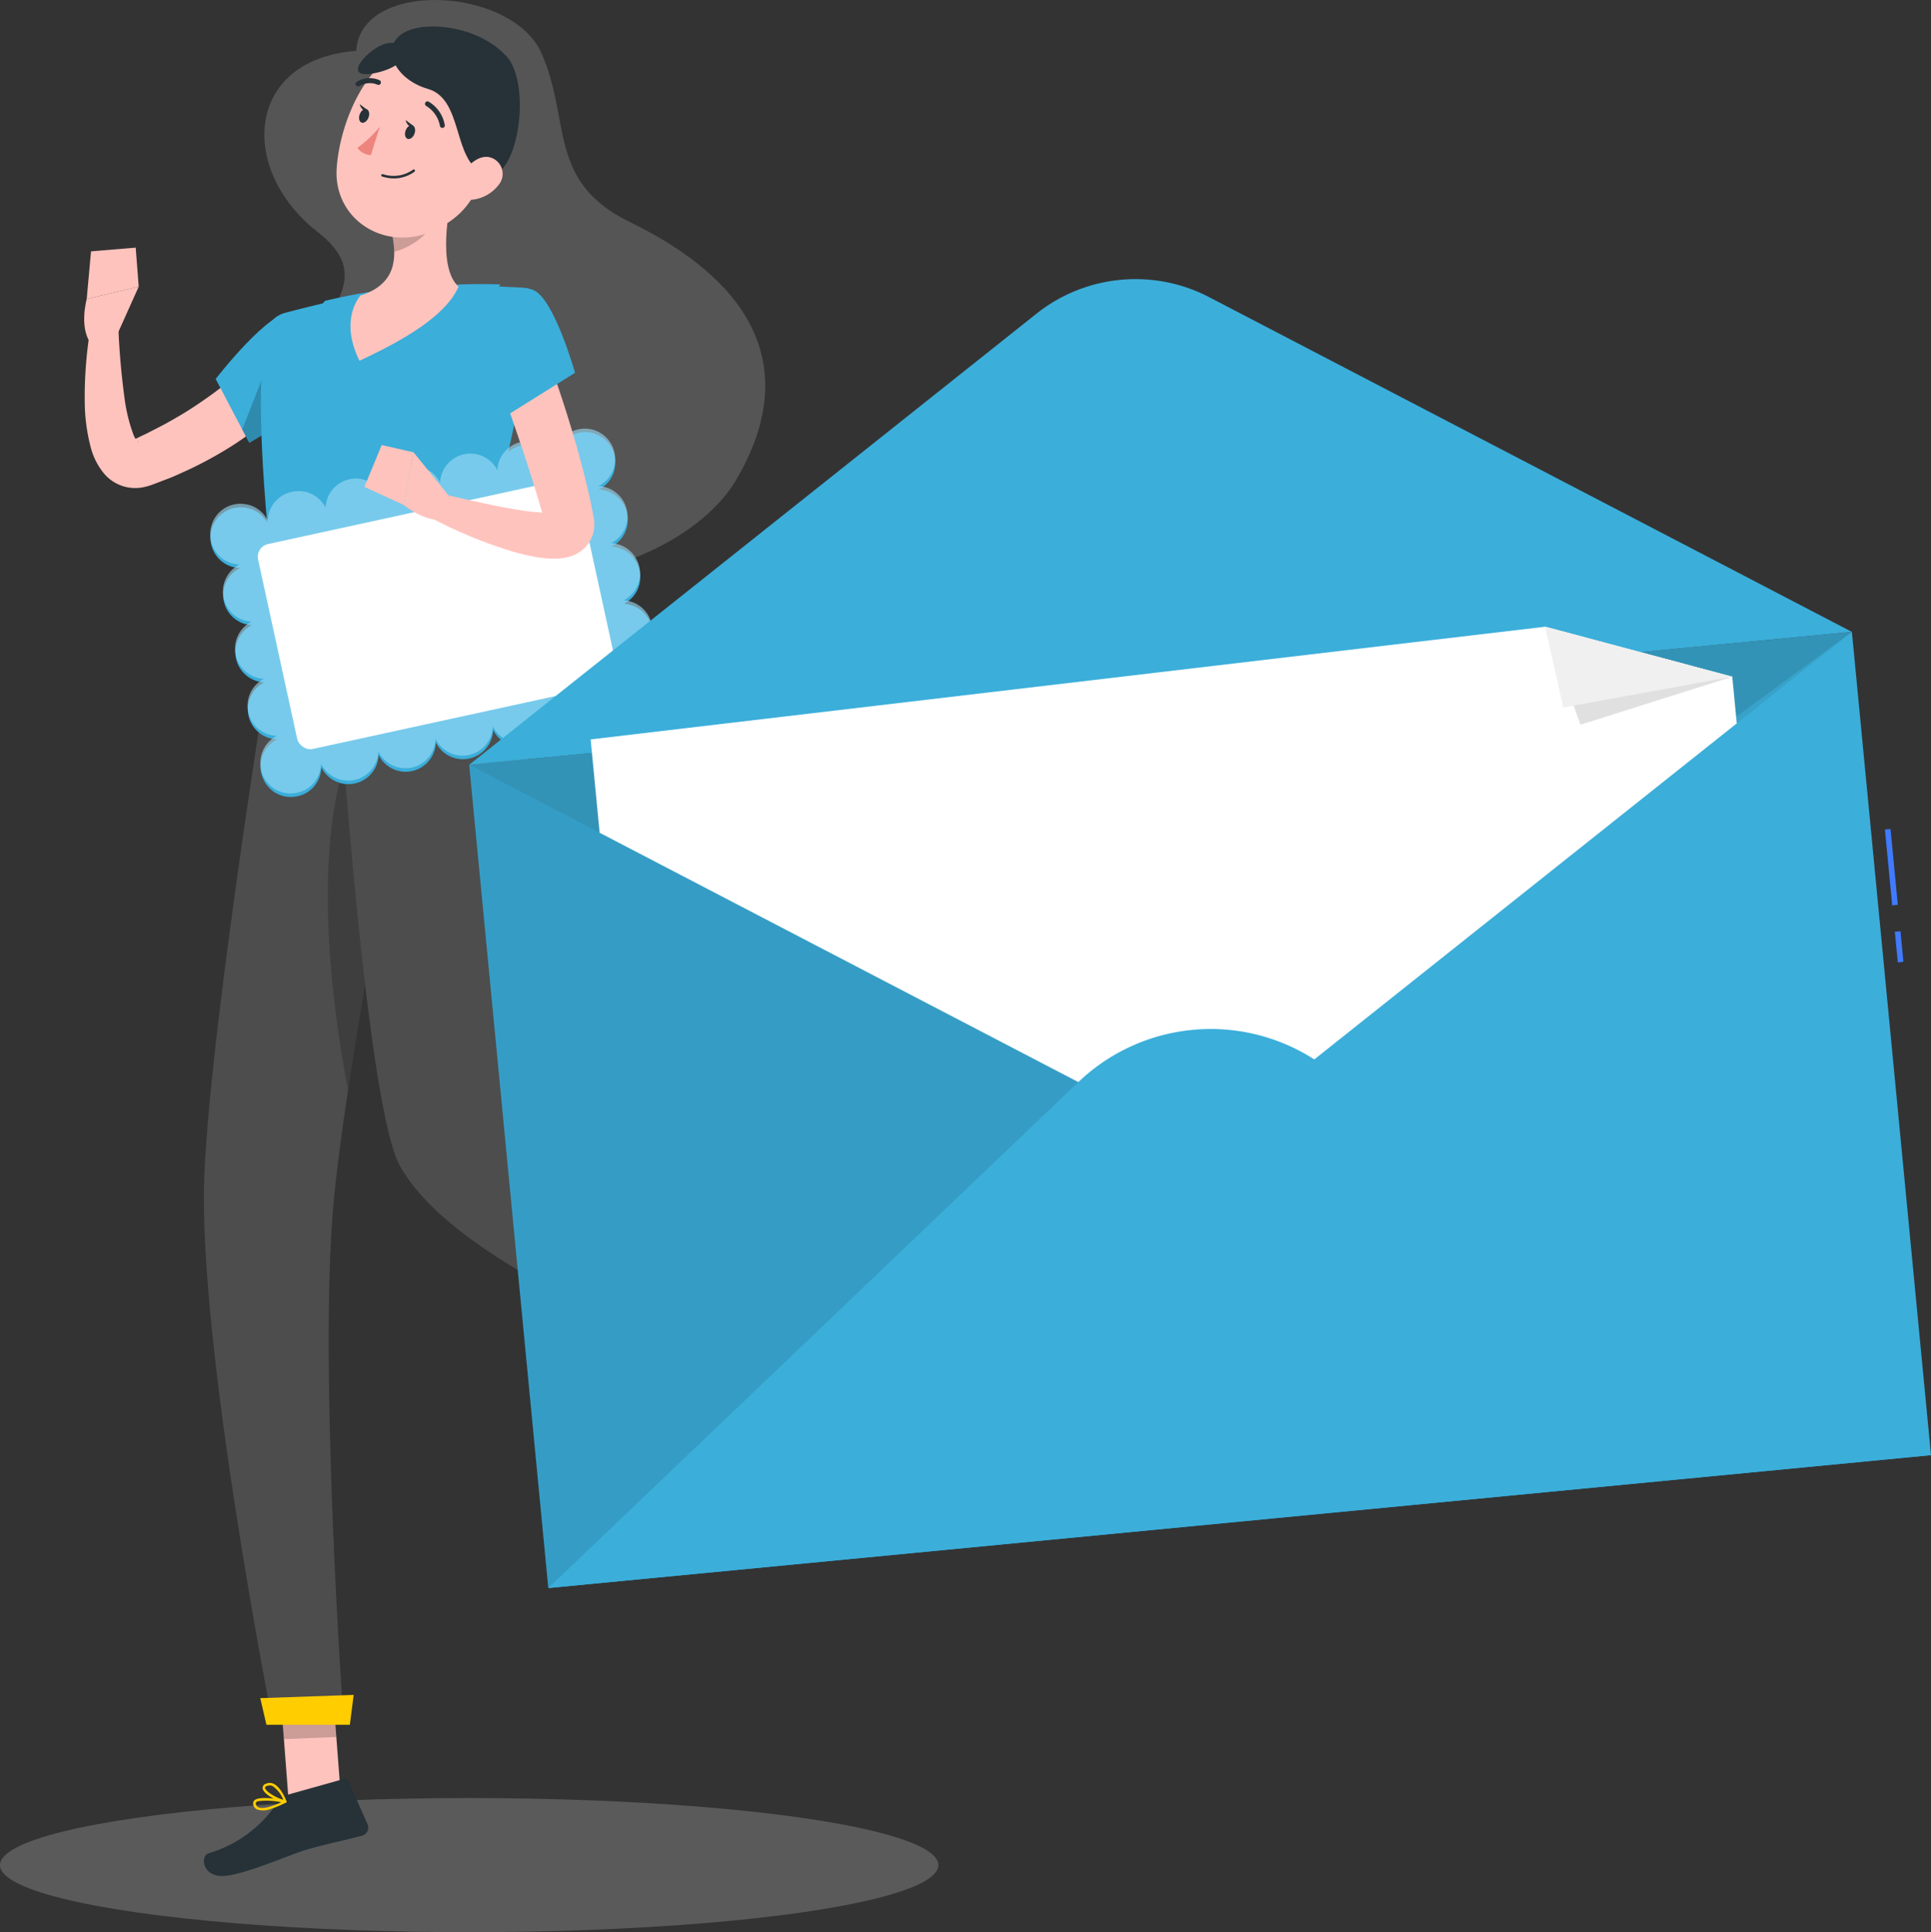 <svg xmlns="http://www.w3.org/2000/svg" width="275.471" height="275.607" viewBox="0 0 275.471 275.607">
  <rect x="0" y="0" width="275.471" height="275.607" fill="#333333" stroke="none"/>
  <g id="Group_141" data-name="Group 141" transform="translate(-329.307 -2596.8)">
    <g id="freepik--Shadow--inject-68" transform="translate(329.307 2853.275)" opacity="0.2">
      <ellipse id="freepik--path--inject-68" cx="66.934" cy="9.566" rx="66.934" ry="9.566" transform="translate(0 0)" fill="#f5f5f5"/>
    </g>
    <path id="Path_624" data-name="Path 624" d="M148.526,106.671c.583-10.216,22.182-9.2,26.424.33s.761,18.3,12.532,24.05c20.813,10.14,23.078,23.61,15.211,36.869s-38.593,22.546-55.307.845c-16.487-21.422,8.577-26.2-4.394-36.277C131.685,123.647,132.648,107.9,148.526,106.671Z" transform="translate(231.6 2497.379)" fill="#555"/>
    <path id="Path_625" data-name="Path 625" d="M134.591,164.264c-.279.338-.431.507-.625.727s-.38.406-.566.608c-.38.38-.76.761-1.141,1.107-.769.718-1.555,1.377-2.349,2.02a48.323,48.323,0,0,1-5.011,3.439,55.774,55.774,0,0,1-5.3,2.8c-.913.406-1.817.845-2.738,1.183l-1.386.532-.693.262a8.451,8.451,0,0,1-1.242.363,5.814,5.814,0,0,1-5.738-1.994,9.7,9.7,0,0,1-1.859-3.71,26.106,26.106,0,0,1-.845-6.287,59.386,59.386,0,0,1,.989-11.662l3.786.313a105.815,105.815,0,0,0,.93,10.867,23.326,23.326,0,0,0,1.166,4.783,3.144,3.144,0,0,0,.744,1.259c.059,0,0-.076-.22-.186a1.691,1.691,0,0,0-.456-.1l.1-.059.6-.3,1.208-.575,2.366-1.217c1.546-.845,3.076-1.732,4.529-2.7s2.873-1.969,4.225-3.051a22.779,22.779,0,0,0,1.927-1.69c.313-.279.6-.566.887-.845l.414-.406.3-.33Z" transform="translate(236.299 2488.975)" fill="#ffc3bd"/>
    <path id="Path_626" data-name="Path 626" d="M138.185,152.2c-3.1-.761-10.985,9.448-10.985,9.448l4.791,9.118s13.242-7.479,12.743-11.594C144.211,154.881,142.706,153.31,138.185,152.2Z" transform="translate(232.874 2489.206)" fill="#3baeda"/>
    <path id="Path_628" data-name="Path 628" d="M136.826,156.39l.76,11.94c-2.636,1.8-4.91,3.093-4.91,3.093l-1-1.91Z" transform="translate(232.179 2488.551)" opacity="0.2"/>
    <path id="Path_629" data-name="Path 629" d="M109.293,155.574l3.49-7.774-7.419,1.766s-1.284,4.648.98,6.76Z" transform="translate(236.314 2489.882)" fill="#ffc3bd"/>
    <path id="Path_630" data-name="Path 630" d="M112.418,141.22l-6.372.532-.617,6.8,7.419-1.766Z" transform="translate(236.247 2490.901)" fill="#ffc3bd"/>
    <path id="Path_631" data-name="Path 631" d="M146.715,399.4l-7.479.3-1.327-17.374,7.479-.287Z" transform="translate(231.214 2453.584)" fill="#ffc3bd"/>
    <path id="Path_632" data-name="Path 632" d="M223.537,325.256l-4.876,5.7L203.89,321.5l4.876-5.7Z" transform="translate(220.989 2463.847)" fill="#ffc3bd"/>
    <path id="Path_633" data-name="Path 633" d="M219.171,331.986l4.47-7.149a.592.592,0,0,1,.752-.237l6.16,2.721a1.208,1.208,0,0,1,.5,1.69c-1.606,2.467-2.535,3.574-4.462,6.718-1.208,1.935-3.169,5.915-4.842,8.56s-4.394,1.158-3.938-.1c2.045-5.653,1.453-8.366,1.09-10.926A1.951,1.951,0,0,1,219.171,331.986Z" transform="translate(218.84 2462.492)" fill="#263238"/>
    <path id="Path_634" data-name="Path 634" d="M137.024,401.988l8.112-2.273a.591.591,0,0,1,.718.33l2.721,6.16a1.208,1.208,0,0,1-.845,1.606c-2.839.744-4.225.963-7.817,1.961-2.2.617-8.611,3.507-11.754,3.76s-3.549-2.848-2.265-3.228a17.856,17.856,0,0,0,10.005-7.538,1.96,1.96,0,0,1,1.124-.777Z" transform="translate(233.182 2450.848)" fill="#263238"/>
    <g id="Group_12" data-name="Group 12" transform="translate(369.124 2779.647)" opacity="0.2">
      <path id="Path_635" data-name="Path 635" d="M137.91,382.326l.684,8.957,7.479-.3-.684-8.957Z" transform="translate(-137.91 -326.063)"/>
      <path id="Path_636" data-name="Path 636" d="M208.766,315.8l-4.876,5.7,7.622,4.867,4.876-5.7Z" transform="translate(-148.135 -315.8)"/>
    </g>
    <path id="Path_637" data-name="Path 637" d="M135.456,154.635c-.727,4.225-1.42,14.957,1.69,39.9l30.421,1.876c.237-11.662.845-21.058,7.157-43.6a3.87,3.87,0,0,0-3.482-4.918c-2.315-.135-5.231-.228-8.205-.1a102.474,102.474,0,0,0-13.985,1.268c-3.946.71-8.264,1.808-10.774,2.476a3.862,3.862,0,0,0-2.822,3.093Z" transform="translate(231.69 2489.891)" fill="#3baeda"/>
    <path id="Path_639" data-name="Path 639" d="M135.654,203.12s-9.464,57.31-10.385,80.169c-.955,23.779,9.743,77.862,9.743,77.862h10.14s-3.7-51.632-1.361-74.9c2.535-25.351,14.137-81.766,14.137-81.766Z" transform="translate(233.182 2481.309)" fill="#4d4d4d"/>
    <path id="Path_640" data-name="Path 640" d="M147.507,389.779h-11.9l-.879-3.794,13.326-.465Z" transform="translate(231.707 2453.043)" fill="#ffcd00"/>
    <path id="Path_641" data-name="Path 641" d="M151.133,220.441c-8.4,14.56-4.124,42.336-2.113,52.7,2.3-15.211,5.738-33.8,8.374-47.449C156.736,217.856,155,213.723,151.133,220.441Z" transform="translate(229.94 2479.147)" opacity="0.2"/>
    <path id="Path_642" data-name="Path 642" d="M147.08,203.7s4.225,68.651,9.464,78.149c8.34,15.059,43.705,27.4,43.705,27.4l6.642-7.774s-22.123-18.4-33.8-28.849c-2.78-18.988,7.048-48.953-3.574-67.544Z" transform="translate(229.793 2481.219)" fill="#4d4d4d"/>
    <path id="Path_643" data-name="Path 643" d="M168.4,202.863l.608,2.772c.093.22-.169.414-.524.4L137.218,204.1c-.279,0-.5-.169-.5-.338l-.11-2.738c0-.194.237-.338.541-.321l30.768,1.944a.566.566,0,0,1,.482.22Z" transform="translate(231.415 2481.684)" fill="#407bff"/>
    <path id="Path_644" data-name="Path 644" d="M168.993,206.278l.845.051c.161,0,.3-.068.287-.169l-.169-3.558c0-.11-.144-.2-.3-.211l-.845-.051c-.161,0-.3.068-.287.169l.169,3.566C168.689,206.2,168.833,206.278,168.993,206.278Z" transform="translate(226.47 2481.43)" fill="#263238"/>
    <path id="Path_645" data-name="Path 645" d="M139.913,204.518l.845.051c.169,0,.3-.068.3-.169l-.169-3.566c0-.1-.144-.194-.313-.2l-.845-.051c-.169,0-.3.068-.287.169l.161,3.558A.333.333,0,0,0,139.913,204.518Z" transform="translate(230.977 2481.703)" fill="#263238"/>
    <path id="Path_646" data-name="Path 646" d="M154.463,205.416l.845.051c.161,0,.3-.068.287-.177l-.169-3.558c0-.1-.144-.194-.3-.211l-.845-.051c-.161,0-.3.068-.287.177l.169,3.558C154.159,205.3,154.3,205.4,154.463,205.416Z" transform="translate(228.722 2481.565)" fill="#263238"/>
    <path id="Path_647" data-name="Path 647" d="M216.582,317.691l-8.248,9.65-3.9-1.563,9.186-11.788Z" transform="translate(220.906 2464.128)" fill="#407bff"/>
    <path id="Path_648" data-name="Path 648" d="M137.924,181.394a4.3,4.3,0,0,0-3.38,4.09,3.267,3.267,0,0,0-.33-.549,3.577,3.577,0,0,0-.541-.642,4.395,4.395,0,0,0-.668-.532,3.921,3.921,0,0,0-.752-.38,3.86,3.86,0,0,0-.845-.228,4.05,4.05,0,0,0-.845-.076,5.5,5.5,0,0,0-.845.1,4.226,4.226,0,0,0-1.546.676,3.957,3.957,0,0,0-.642.541,4.921,4.921,0,0,0-.524.668,4.033,4.033,0,0,0-.389.76,5.242,5.242,0,0,0-.228.845,4.593,4.593,0,0,0-.059.845,3.964,3.964,0,0,0,.355,1.648,4.6,4.6,0,0,0,.414.744,3.9,3.9,0,0,0,.541.634,4.018,4.018,0,0,0,.668.532,3.922,3.922,0,0,0,.752.38,4.449,4.449,0,0,0,.845.228,5.363,5.363,0,0,0,.634.059,4.3,4.3,0,0,0,1.69,8.155,4.318,4.318,0,0,0,1.766,8.163,4.3,4.3,0,0,0,1.851,8.129,4.266,4.266,0,0,0-2.3,3.093,4,4,0,0,0-.068.845,4.065,4.065,0,0,0,.355,1.69,4.229,4.229,0,0,0,.414.735,4,4,0,0,0,.549.642,4.484,4.484,0,0,0,.659.541,4.352,4.352,0,0,0,3.253.575,4.05,4.05,0,0,0,.845-.262,4.783,4.783,0,0,0,.735-.406,4.483,4.483,0,0,0,.642-.549,3.867,3.867,0,0,0,.524-.668,4.023,4.023,0,0,0,.389-.761,4.358,4.358,0,0,0,.228-.845,4.145,4.145,0,0,0,.068-.642,4.31,4.31,0,0,0,8.172-1.749,4.31,4.31,0,0,0,8.163-1.783,4.318,4.318,0,0,0,8.172-1.783,4.318,4.318,0,0,0,8.171-1.783,4.3,4.3,0,0,0,8.155-1.808,3.261,3.261,0,0,0,.33.549,3.578,3.578,0,0,0,.541.642,4.558,4.558,0,0,0,.668.541,4.223,4.223,0,0,0,.752.38,4.444,4.444,0,0,0,.845.228,4.073,4.073,0,0,0,.845.068,3.965,3.965,0,0,0,.845-.093,4.858,4.858,0,0,0,1.546-.676,5,5,0,0,0,.642-.549,4.92,4.92,0,0,0,.524-.668,3.558,3.558,0,0,0,.38-.761,4.377,4.377,0,0,0,.237-.8,4.746,4.746,0,0,0,.068-.845,4.647,4.647,0,0,0-.355-1.69,4.583,4.583,0,0,0-.422-.735,3.953,3.953,0,0,0-.541-.642,5.122,5.122,0,0,0-.668-.532,4.222,4.222,0,0,0-.752-.38,4.444,4.444,0,0,0-.845-.228,5.193,5.193,0,0,0-.625-.059,4.3,4.3,0,0,0-1.69-8.155,4.318,4.318,0,0,0-1.775-8.155,4.31,4.31,0,0,0-1.842-8.138,5.067,5.067,0,0,0,.549-.313,4.6,4.6,0,0,0,1.175-1.208,4.225,4.225,0,0,0,.38-.752,4,4,0,0,0,.228-.845,4.829,4.829,0,0,0,.076-.845,4.714,4.714,0,0,0-.1-.845,4.327,4.327,0,0,0-5.138-3.3,4.686,4.686,0,0,0-.8.262,4.276,4.276,0,0,0-.744.414,4.353,4.353,0,0,0-.642.541,5.684,5.684,0,0,0-.524.668,4,4,0,0,0-.38.761,3.86,3.86,0,0,0-.228.845,3.938,3.938,0,0,0-.068.642,4.31,4.31,0,0,0-8.18,1.69,4.318,4.318,0,0,0-8.163,1.783,4.318,4.318,0,0,0-8.171,1.783,4.318,4.318,0,0,0-8.163,1.783A4.318,4.318,0,0,0,137.924,181.394Z" transform="translate(233.009 2486.075)" fill="#3baeda"/>
    <path id="Path_649" data-name="Path 649" d="M137.924,181.394a4.3,4.3,0,0,0-3.38,4.09,3.267,3.267,0,0,0-.33-.549,3.577,3.577,0,0,0-.541-.642,4.395,4.395,0,0,0-.668-.532,3.921,3.921,0,0,0-.752-.38,3.86,3.86,0,0,0-.845-.228,4.05,4.05,0,0,0-.845-.076,5.5,5.5,0,0,0-.845.1,4.226,4.226,0,0,0-1.546.676,3.957,3.957,0,0,0-.642.541,4.921,4.921,0,0,0-.524.668,4.033,4.033,0,0,0-.389.76,5.242,5.242,0,0,0-.228.845,4.593,4.593,0,0,0-.059.845,3.964,3.964,0,0,0,.355,1.648,4.6,4.6,0,0,0,.414.744,3.9,3.9,0,0,0,.541.634,4.018,4.018,0,0,0,.668.532,3.922,3.922,0,0,0,.752.38,4.449,4.449,0,0,0,.845.228,5.363,5.363,0,0,0,.634.059,4.3,4.3,0,0,0,1.69,8.155,4.318,4.318,0,0,0,1.766,8.163,4.3,4.3,0,0,0,1.851,8.129,4.266,4.266,0,0,0-2.3,3.093,4,4,0,0,0-.068.845,4.065,4.065,0,0,0,.355,1.69,4.229,4.229,0,0,0,.414.735,4,4,0,0,0,.549.642,4.484,4.484,0,0,0,.659.541,4.352,4.352,0,0,0,3.253.575,4.05,4.05,0,0,0,.845-.262,4.783,4.783,0,0,0,.735-.406,4.483,4.483,0,0,0,.642-.549,3.867,3.867,0,0,0,.524-.668,4.023,4.023,0,0,0,.389-.761,4.358,4.358,0,0,0,.228-.845,4.145,4.145,0,0,0,.068-.642,4.31,4.31,0,0,0,8.172-1.749,4.31,4.31,0,0,0,8.163-1.783,4.318,4.318,0,0,0,8.172-1.783,4.318,4.318,0,0,0,8.171-1.783,4.3,4.3,0,0,0,8.155-1.808,3.261,3.261,0,0,0,.33.549,3.578,3.578,0,0,0,.541.642,4.558,4.558,0,0,0,.668.541,4.223,4.223,0,0,0,.752.38,4.444,4.444,0,0,0,.845.228,4.073,4.073,0,0,0,.845.068,3.965,3.965,0,0,0,.845-.093,4.858,4.858,0,0,0,1.546-.676,5,5,0,0,0,.642-.549,4.92,4.92,0,0,0,.524-.668,3.558,3.558,0,0,0,.38-.761,4.377,4.377,0,0,0,.237-.8,4.746,4.746,0,0,0,.068-.845,4.647,4.647,0,0,0-.355-1.69,4.583,4.583,0,0,0-.422-.735,3.953,3.953,0,0,0-.541-.642,5.122,5.122,0,0,0-.668-.532,4.222,4.222,0,0,0-.752-.38,4.444,4.444,0,0,0-.845-.228,5.193,5.193,0,0,0-.625-.059,4.3,4.3,0,0,0-1.69-8.155,4.318,4.318,0,0,0-1.775-8.155,4.31,4.31,0,0,0-1.842-8.138,5.067,5.067,0,0,0,.549-.313,4.6,4.6,0,0,0,1.175-1.208,4.225,4.225,0,0,0,.38-.752,4,4,0,0,0,.228-.845,4.829,4.829,0,0,0,.076-.845,4.714,4.714,0,0,0-.1-.845,4.327,4.327,0,0,0-5.138-3.3,4.686,4.686,0,0,0-.8.262,4.276,4.276,0,0,0-.744.414,4.353,4.353,0,0,0-.642.541,5.684,5.684,0,0,0-.524.668,4,4,0,0,0-.38.761,3.86,3.86,0,0,0-.228.845,3.938,3.938,0,0,0-.068.642,4.31,4.31,0,0,0-8.18,1.69,4.318,4.318,0,0,0-8.163,1.783,4.318,4.318,0,0,0-8.171,1.783,4.318,4.318,0,0,0-8.163,1.783A4.318,4.318,0,0,0,137.924,181.394Z" transform="translate(232.971 2485.575)" fill="#9ddcf5" opacity="0.62"/>
    <rect id="Rectangle_1546" data-name="Rectangle 1546" width="46.705" height="29.923" rx="1.86" transform="matrix(0.977, -0.213, 0.213, 0.977, 365.729, 2674.797)" fill="#fff"/>
    <path id="Path_650" data-name="Path 650" d="M179.192,156.57c1.479,3.718,2.763,7.411,3.938,11.2s2.248,7.605,3.11,11.509c.11.49.211.989.313,1.479l.144.735.076.372.059.355a3.658,3.658,0,0,1,.059.465,4.91,4.91,0,0,1-.431,2.425,4.749,4.749,0,0,1-1.732,1.96,5.442,5.442,0,0,1-1.639.684,7.743,7.743,0,0,1-1.251.186,14.78,14.78,0,0,1-3.684-.287,31.839,31.839,0,0,1-3.093-.761,65.82,65.82,0,0,1-11.18-4.605l1.352-3.549c3.71.845,7.5,1.749,11.121,2.315.9.144,1.791.245,2.637.3a8.449,8.449,0,0,0,2.129-.042c.211,0,.321-.177-.118.051a2.079,2.079,0,0,0-.786.887,2.273,2.273,0,0,0-.22,1v.1h0l-.093-.338-.186-.684c-.127-.448-.237-.9-.38-1.352-1.039-3.625-2.222-7.25-3.456-10.876s-2.535-7.242-3.853-10.791Z" transform="translate(227.189 2488.522)" fill="#ffc3bd"/>
    <path id="Path_651" data-name="Path 651" d="M179.1,148.29c2.983,1.115,6,11.83,6,11.83l-12.346,7.715s-3.921-10.343-2.4-14.2C171.944,149.617,175.688,147.014,179.1,148.29Z" transform="translate(226.24 2489.856)" fill="#3baeda"/>
    <path id="Path_653" data-name="Path 653" d="M217.765,337.335h-.085a1.039,1.039,0,0,1-.955-.254.583.583,0,0,1-.237-.566c.127-.946,2.577-2.1,2.856-2.231a.159.159,0,0,1,.245.186C219.235,335.451,218.61,337.005,217.765,337.335Zm1.344-2.535c-.972.482-2.206,1.268-2.273,1.766a.262.262,0,0,0,.118.245.668.668,0,0,0,.625.177c.456-.1,1.031-.913,1.487-2.155Z" transform="translate(219.038 2460.988)" fill="#407bff"/>
    <path id="Path_654" data-name="Path 654" d="M219.089,334.6c-.845.33-2.628.515-3.194,0a.625.625,0,0,1-.1-.769.9.9,0,0,1,.6-.507c1.048-.313,2.882.845,2.958.845a.182.182,0,0,1-.008.313Zm-2.645-.938a.583.583,0,0,0-.33.3.448.448,0,0,0,0,.363c.38.355,1.868.279,2.729,0a4.125,4.125,0,0,0-2.375-.668Z" transform="translate(219.158 2461.141)" fill="#407bff"/>
    <path id="Path_655" data-name="Path 655" d="M135.953,404.51a2.814,2.814,0,0,1-1.876.042,1,1,0,0,1-.549-.744.6.6,0,0,1,.169-.541c.744-.727,4.039-.068,4.411,0a.16.16,0,0,1,.135.144.169.169,0,0,1-.093.186A12.873,12.873,0,0,1,135.953,404.51Zm-1.69-1.132a.641.641,0,0,0-.3.152.2.2,0,0,0-.059.211.667.667,0,0,0,.346.5c.549.271,1.758,0,3.287-.71a9.675,9.675,0,0,0-3.287-.152Z" transform="translate(231.895 2450.345)" fill="#ffcd00"/>
    <path id="Path_656" data-name="Path 656" d="M138.4,403.227h-.068c-.972-.152-3.118-1.225-3.211-2.087a.656.656,0,0,1,.507-.659,1.284,1.284,0,0,1,1.031,0c1.124.507,1.834,2.4,1.859,2.484a.152.152,0,0,1,0,.169A.161.161,0,0,1,138.4,403.227Zm-2.535-2.442h-.1c-.3.118-.3.253-.287.3.059.507,1.555,1.411,2.586,1.69a4.141,4.141,0,0,0-1.546-1.969A.921.921,0,0,0,135.864,400.784Z" transform="translate(231.646 2450.742)" fill="#ffcd00"/>
    <path id="Path_657" data-name="Path 657" d="M164.328,147.439a102.358,102.358,0,0,0-13.994,1.268c-1.69.3-3.439.676-5.07,1.056h0c-1.259,1.344-3.448,8.138-.989,12.735,1.622-2.721,4.352-5.07,6.169-5.341,1.994.541,3.963,3.558,4.445,6.219,3.262-.592,10.318-8.222,14.366-14.366l1.031-1.589C168.376,147.363,166.381,147.354,164.328,147.439Z" transform="translate(230.401 2489.947)" fill="#3baeda"/>
    <path id="Path_658" data-name="Path 658" d="M165.054,129.63c-1.158,4.5-2.535,12.676.423,15.363,0,0-2.789,4.538-9.87,5.358-7.791.913-4.115-4.09-4.115-4.09,5.07-1.631,5.189-5.282,4.529-8.645Z" transform="translate(229.244 2492.697)" fill="#ffc3bd"/>
    <path id="Path_659" data-name="Path 659" d="M151.387,149.081s-3.118,3.287-.152,9.3c6.27-2.915,12.278-6.372,14.137-10.546Z" transform="translate(229.347 2489.877)" fill="#ffc3bd"/>
    <path id="Path_660" data-name="Path 660" d="M162.359,133.48l-5.349,4.732a12.9,12.9,0,0,1,.279,2.4c1.935-.448,5.129-2.375,5.459-4.36A7.013,7.013,0,0,0,162.359,133.48Z" transform="translate(228.254 2492.101)" opacity="0.2"/>
    <path id="Path_661" data-name="Path 661" d="M170.518,120.639c-2.653,6.955-3.634,9.954-8.349,12.473-7.107,3.794-15.067-.989-14.543-8.594.473-6.853,4.732-17.078,12.557-17.746a10.14,10.14,0,0,1,10.335,13.867Z" transform="translate(229.712 2496.246)" fill="#ffc3bd"/>
    <path id="Path_662" data-name="Path 662" d="M155.258,106.742c3.177-.735,4.225,2.89-1.335,4.166S152.673,107.351,155.258,106.742Z" transform="translate(229.152 2496.259)" fill="#263238"/>
    <path id="Path_663" data-name="Path 663" d="M159.467,104.4c-4.538,1.69-2.535,6.9,2.611,8.391s3.431,10.216,8.045,12.135,7.056-12.76,3.076-16.9S162.517,103.248,159.467,104.4Z" transform="translate(228.265 2496.686)" fill="#263238"/>
    <path id="Path_664" data-name="Path 664" d="M154.321,120.79a16.165,16.165,0,0,1-3.211,3.042,2.62,2.62,0,0,0,1.935,1.031Z" transform="translate(229.168 2494.067)" fill="#ed847e"/>
    <path id="Path_665" data-name="Path 665" d="M156.112,129.228a6.1,6.1,0,0,1-.845-.2.177.177,0,0,1-.118-.22.194.194,0,0,1,.228-.118,4.791,4.791,0,0,0,4.284-.617.177.177,0,0,1,.254,0,.186.186,0,0,1,0,.254A4.969,4.969,0,0,1,156.112,129.228Z" transform="translate(228.544 2492.947)" fill="#263238"/>
    <path id="Path_666" data-name="Path 666" d="M173.874,129.948A5.476,5.476,0,0,1,170.257,132c-1.893.22-2.535-1.546-1.775-3.177.7-1.47,2.535-3.38,4.31-2.822a2.442,2.442,0,0,1,1.082,3.946Z" transform="translate(226.525 2493.275)" fill="#ffc3bd"/>
    <path id="Path_667" data-name="Path 667" d="M164.923,120.308a.364.364,0,0,1-.262-.321,4.184,4.184,0,0,0-1.918-2.78.355.355,0,1,1,.372-.6,4.8,4.8,0,0,1,2.248,3.329.347.347,0,0,1-.33.38Z" transform="translate(227.397 2494.727)" fill="#263238"/>
    <path id="Path_668" data-name="Path 668" d="M160.512,121.777c-.194.524-.634.845-.98.727s-.473-.659-.279-1.192.634-.845.98-.727S160.715,121.236,160.512,121.777Z" transform="translate(227.921 2494.103)" fill="#263238"/>
    <path id="Path_669" data-name="Path 669" d="M152.753,119.037c-.194.524-.634.845-.98.727s-.473-.659-.27-1.191.634-.845.98-.727S152.956,118.5,152.753,119.037Z" transform="translate(229.123 2494.527)" fill="#263238"/>
    <path id="Path_670" data-name="Path 670" d="M152.642,117.845,151.51,117S151.8,118.2,152.642,117.845Z" transform="translate(229.106 2494.655)" fill="#263238"/>
    <path id="Path_671" data-name="Path 671" d="M160.392,120.525l-1.132-.845S159.547,120.922,160.392,120.525Z" transform="translate(227.905 2494.239)" fill="#263238"/>
    <path id="Path_672" data-name="Path 672" d="M151.166,113.785a.346.346,0,0,1-.3-.177.355.355,0,0,1,.135-.482,3.515,3.515,0,0,1,3.236-.22.355.355,0,1,1-.321.634h0a2.8,2.8,0,0,0-2.535.2.287.287,0,0,1-.211.042Z" transform="translate(229.214 2495.334)" fill="#263238"/>
    <path id="Path_673" data-name="Path 673" d="M165.451,182.066l-5.113-6.3-1.428,7.5s3.71,3.067,6.591,1.893Z" transform="translate(227.96 2485.547)" fill="#ffc3bd"/>
    <path id="Path_674" data-name="Path 674" d="M154.778,174.54l-2.467,5.966,5.577,2.569,1.428-7.5Z" transform="translate(228.982 2485.738)" fill="#ffc3bd"/>
    <rect id="Rectangle_1547" data-name="Rectangle 1547" width="0.803" height="10.867" transform="translate(598.204 2715.123) rotate(-5.49)" fill="#407bff"/>
    <rect id="Rectangle_1548" data-name="Rectangle 1548" width="0.803" height="4.386" transform="translate(599.622 2729.705) rotate(-5.49)" fill="#407bff"/>
    <rect id="Rectangle_1549" data-name="Rectangle 1549" width="198.161" height="117.967" transform="translate(604.779 2804.362) rotate(174.51)" fill="#3baeda"/>
    <path id="Path_1142" data-name="Path 1142" d="M198.161,0V117.967H0Z" transform="translate(604.779 2804.362) rotate(174.51)" opacity="0.1"/>
    <path id="Path_675" data-name="Path 675" d="M274.784,279.615,170,225.043,367.248,206.08Z" transform="translate(226.241 2480.85)" fill="#263238" opacity="0.1"/>
    <path id="Path_676" data-name="Path 676" d="M250.912,151.474,170,215.815l197.248-18.963-91.686-47.744A22.731,22.731,0,0,0,250.912,151.474Z" transform="translate(226.241 2490.077)" fill="#3baeda"/>
    <path id="Path_678" data-name="Path 678" d="M326.669,205.21l26.695,7.132.642,6.659L277.961,279.48,191.784,234.6,190.5,221.283Z" transform="translate(223.064 2480.985)" fill="#fff"/>
    <path id="Path_679" data-name="Path 679" d="M351.64,205.21l5.045,13.977,21.65-6.845" transform="translate(198.093 2480.985)" fill="#e0e0e0"/>
    <path id="Path_680" data-name="Path 680" d="M351.64,205.21l2.594,11.526,24.1-4.394" transform="translate(198.093 2480.985)" fill="#f0f0f0"/>
    <path id="Path_681" data-name="Path 681" d="M292.615,277.446,380.608,333.9,183.36,352.857l75.622-72.183A27.337,27.337,0,0,1,292.615,277.446Z" transform="translate(224.171 2470.462)" fill="#3baeda"/>
  </g>
</svg>
